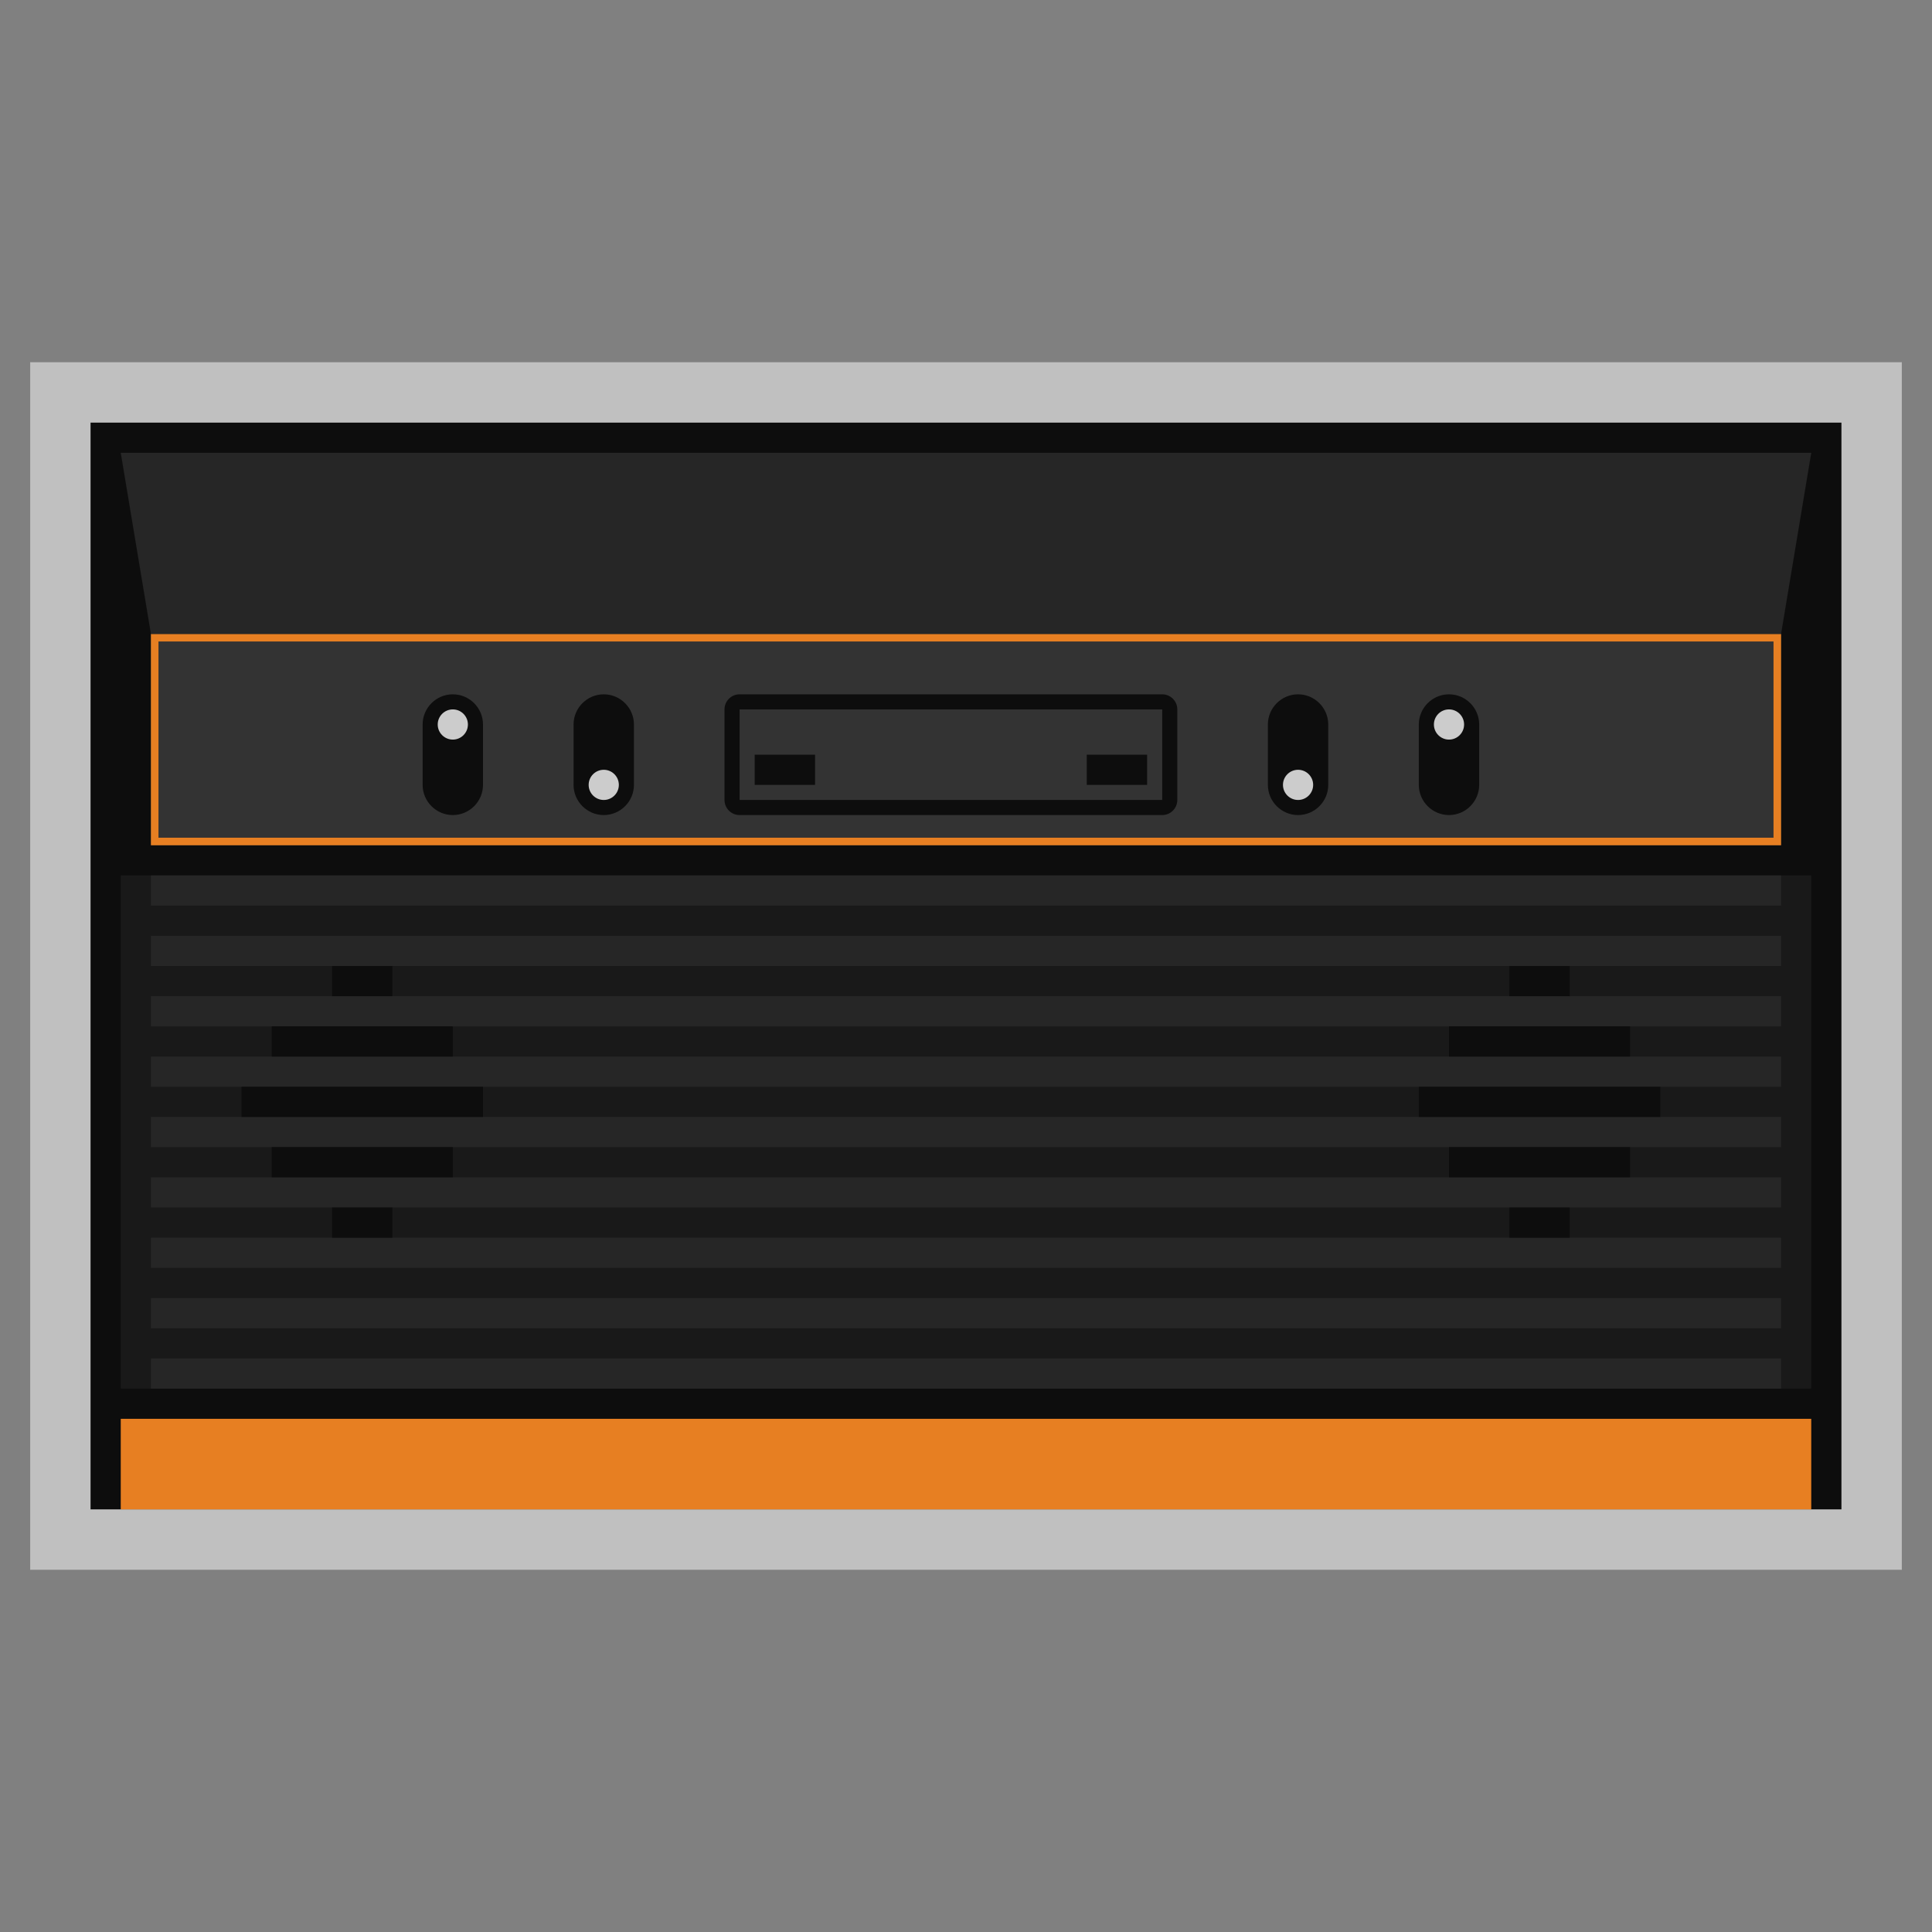 <?xml version="1.0" encoding="UTF-8" standalone="no"?>
<svg
   xmlns:dc="http://purl.org/dc/elements/1.1/"
   xmlns:cc="http://creativecommons.org/ns#"
   xmlns:rdf="http://www.w3.org/1999/02/22-rdf-syntax-ns#"
   xmlns:svg="http://www.w3.org/2000/svg"
   xmlns="http://www.w3.org/2000/svg"
   viewBox="0 0 320 320"
   height="320"
   width="320"
   xml:space="preserve"
   version="1.1"
   id="svg2"><rect x="0" y="0" width="320" height="320" fill="#808080" stroke="none"/><defs
     id="defs6"><clipPath
       id="clipPath16"
       clipPathUnits="userSpaceOnUse"><path
         id="path18"
         d="M 0,256 256,256 256,0 0,0 0,256 Z" /></clipPath><clipPath
       id="clipPath24"
       clipPathUnits="userSpaceOnUse"><path
         id="path26"
         d="M 4,208 252,208 252,48 4,48 4,208 Z" /></clipPath><clipPath
       id="clipPath68"
       clipPathUnits="userSpaceOnUse"><path
         id="path70"
         d="M 0,256 256,256 256,0 0,0 0,256 Z" /></clipPath></defs><g
     transform="matrix(1.25,0,0,-1.25,0,320)"
     id="g10"><g
       id="g12"><g
         clip-path="url(#clipPath16)"
         id="g14"><g
           id="g20"><g
             id="g22" /><g
             id="g28"><g
               style="opacity:0.5"
               id="g30"
               clip-path="url(#clipPath24)"><g
                 id="g32"
                 transform="translate(252,208)"><path
                   id="path34"
                   style="fill:#ffffff;fill-opacity:1;fill-rule:nonzero;stroke:none"
                   d="m 0,0 -8,0 -232,0 -8,0 0,-8 0,-144 0,-8 8,0 232,0 8,0 0,8 0,144 0,8 z" /></g></g></g></g></g></g><path
       id="path36"
       style="fill:#0d0d0d;fill-opacity:1;fill-rule:nonzero;stroke:none"
       d="m 244,56 -232,0 0,144 232,0 0,-144 z" /><path
       id="path38"
       style="fill:#191919;fill-opacity:1;fill-rule:nonzero;stroke:none"
       d="m 240,72 -224,0 0,68 224,0 0,-68 z" /><path
       id="path40"
       style="fill:#e77f22;fill-opacity:1;fill-rule:nonzero;stroke:none"
       d="m 240,56 -224,0 0,12 224,0 0,-12 z" /><path
       id="path42"
       style="fill:#262626;fill-opacity:1;fill-rule:nonzero;stroke:none"
       d="m 236,128 -216,0 0,4 216,0 0,-4 z" /><path
       id="path44"
       style="fill:#262626;fill-opacity:1;fill-rule:nonzero;stroke:none"
       d="m 236,136 -216,0 0,4 216,0 0,-4 z" /><path
       id="path46"
       style="fill:#262626;fill-opacity:1;fill-rule:nonzero;stroke:none"
       d="m 236,120 -216,0 0,4 216,0 0,-4 z" /><path
       id="path48"
       style="fill:#262626;fill-opacity:1;fill-rule:nonzero;stroke:none"
       d="m 236,112 -216,0 0,4 216,0 0,-4 z" /><path
       id="path50"
       style="fill:#262626;fill-opacity:1;fill-rule:nonzero;stroke:none"
       d="m 236,104 -216,0 0,4 216,0 0,-4 z" /><path
       id="path52"
       style="fill:#262626;fill-opacity:1;fill-rule:nonzero;stroke:none"
       d="m 236,96 -216,0 0,4 216,0 0,-4 z" /><path
       id="path54"
       style="fill:#262626;fill-opacity:1;fill-rule:nonzero;stroke:none"
       d="m 236,88 -216,0 0,4 216,0 0,-4 z" /><path
       id="path56"
       style="fill:#262626;fill-opacity:1;fill-rule:nonzero;stroke:none"
       d="m 236,80 -216,0 0,4 216,0 0,-4 z" /><path
       id="path58"
       style="fill:#262626;fill-opacity:1;fill-rule:nonzero;stroke:none"
       d="m 236,72 -216,0 0,4 216,0 0,-4 z" /><path
       id="path60"
       style="fill:#333333;fill-opacity:1;fill-rule:nonzero;stroke:none"
       d="m 236,144 -216,0 0,28 216,0 0,-28 z" /><path
       id="path62"
       style="fill:#e77f22;fill-opacity:1;fill-rule:nonzero;stroke:none"
       d="m 236,172 -216,0 0,-28 216,0 0,28 z m -1,-27 -214,0 0,26 214,0 0,-26 z" /><g
       id="g64"><g
         clip-path="url(#clipPath68)"
         id="g66"><g
           transform="translate(60,148)"
           id="g72"><path
             id="path74"
             style="fill:#0d0d0d;fill-opacity:1;fill-rule:nonzero;stroke:none"
             d="m 0,0 0,0 c -2.2,0 -4,1.8 -4,4 l 0,8 c 0,2.2 1.8,4 4,4 2.2,0 4,-1.8 4,-4 L 4,4 C 4,1.8 2.2,0 0,0" /></g><g
           transform="translate(62,160)"
           id="g76"><path
             id="path78"
             style="fill:#cccccc;fill-opacity:1;fill-rule:nonzero;stroke:none"
             d="m 0,0 c 0,-1.104 -0.896,-2 -2,-2 -1.104,0 -2,0.896 -2,2 0,1.104 0.896,2 2,2 1.104,0 2,-0.896 2,-2" /></g><g
           transform="translate(80,148)"
           id="g80"><path
             id="path82"
             style="fill:#0d0d0d;fill-opacity:1;fill-rule:nonzero;stroke:none"
             d="m 0,0 0,0 c -2.2,0 -4,1.8 -4,4 l 0,8 c 0,2.2 1.8,4 4,4 2.2,0 4,-1.8 4,-4 L 4,4 C 4,1.8 2.2,0 0,0" /></g><g
           transform="translate(82,152)"
           id="g84"><path
             id="path86"
             style="fill:#cccccc;fill-opacity:1;fill-rule:nonzero;stroke:none"
             d="m 0,0 c 0,-1.104 -0.896,-2 -2,-2 -1.104,0 -2,0.896 -2,2 0,1.104 0.896,2 2,2 1.104,0 2,-0.896 2,-2" /></g><g
           transform="translate(172,148)"
           id="g88"><path
             id="path90"
             style="fill:#0d0d0d;fill-opacity:1;fill-rule:nonzero;stroke:none"
             d="m 0,0 0,0 c -2.2,0 -4,1.8 -4,4 l 0,8 c 0,2.2 1.8,4 4,4 2.2,0 4,-1.8 4,-4 L 4,4 C 4,1.8 2.2,0 0,0" /></g><g
           transform="translate(174,152)"
           id="g92"><path
             id="path94"
             style="fill:#cccccc;fill-opacity:1;fill-rule:nonzero;stroke:none"
             d="m 0,0 c 0,-1.104 -0.896,-2 -2,-2 -1.104,0 -2,0.896 -2,2 0,1.104 0.896,2 2,2 1.104,0 2,-0.896 2,-2" /></g><g
           transform="translate(192,148)"
           id="g96"><path
             id="path98"
             style="fill:#0d0d0d;fill-opacity:1;fill-rule:nonzero;stroke:none"
             d="m 0,0 0,0 c -2.2,0 -4,1.8 -4,4 l 0,8 c 0,2.2 1.8,4 4,4 2.2,0 4,-1.8 4,-4 L 4,4 C 4,1.8 2.2,0 0,0" /></g><g
           transform="translate(236,172)"
           id="g100"><path
             id="path102"
             style="fill:#262626;fill-opacity:1;fill-rule:nonzero;stroke:none"
             d="M 0,0 -216,0 -220,24 4,24 0,0 Z" /></g><g
           transform="translate(194,160)"
           id="g104"><path
             id="path106"
             style="fill:#cccccc;fill-opacity:1;fill-rule:nonzero;stroke:none"
             d="m 0,0 c 0,-1.104 -0.896,-2 -2,-2 -1.104,0 -2,0.896 -2,2 0,1.104 0.896,2 2,2 1.104,0 2,-0.896 2,-2" /></g><g
           transform="translate(154,164)"
           id="g108"><path
             id="path110"
             style="fill:#0d0d0d;fill-opacity:1;fill-rule:nonzero;stroke:none"
             d="m 0,0 -56,0 c -1.104,0 -2,-0.896 -2,-2 l 0,-12 c 0,-1.104 0.896,-2 2,-2 l 56,0 c 1.104,0 2,0.896 2,2 L 2,-2 C 2,-0.896 1.104,0 0,0 m 0,-14 -56,0 0,12 56,0 0,-12 z" /></g><path
           id="path112"
           style="fill:#0d0d0d;fill-opacity:1;fill-rule:nonzero;stroke:none"
           d="m 52,124 -8,0 0,4 8,0 0,-4 z" /><path
           id="path114"
           style="fill:#0d0d0d;fill-opacity:1;fill-rule:nonzero;stroke:none"
           d="m 52,92 -8,0 0,4 8,0 0,-4 z" /><path
           id="path116"
           style="fill:#0d0d0d;fill-opacity:1;fill-rule:nonzero;stroke:none"
           d="m 64,108 -32,0 0,4 32,0 0,-4 z" /><path
           id="path118"
           style="fill:#0d0d0d;fill-opacity:1;fill-rule:nonzero;stroke:none"
           d="m 60,100 -24,0 0,4 24,0 0,-4 z" /><path
           id="path120"
           style="fill:#0d0d0d;fill-opacity:1;fill-rule:nonzero;stroke:none"
           d="m 208,124 -8,0 0,4 8,0 0,-4 z" /><path
           id="path122"
           style="fill:#0d0d0d;fill-opacity:1;fill-rule:nonzero;stroke:none"
           d="m 208,92 -8,0 0,4 8,0 0,-4 z" /><path
           id="path124"
           style="fill:#0d0d0d;fill-opacity:1;fill-rule:nonzero;stroke:none"
           d="m 220,108 -32,0 0,4 32,0 0,-4 z" /><path
           id="path126"
           style="fill:#0d0d0d;fill-opacity:1;fill-rule:nonzero;stroke:none"
           d="m 60,116 -24,0 0,4 24,0 0,-4 z" /><path
           id="path128"
           style="fill:#0d0d0d;fill-opacity:1;fill-rule:nonzero;stroke:none"
           d="m 216,116 -24,0 0,4 24,0 0,-4 z" /><path
           id="path130"
           style="fill:#0d0d0d;fill-opacity:1;fill-rule:nonzero;stroke:none"
           d="m 216,100 -24,0 0,4 24,0 0,-4 z" /><path
           id="path132"
           style="fill:#0d0d0d;fill-opacity:1;fill-rule:nonzero;stroke:none"
           d="m 108,152 -8,0 0,4 8,0 0,-4 z" /><path
           id="path134"
           style="fill:#0d0d0d;fill-opacity:1;fill-rule:nonzero;stroke:none"
           d="m 152,152 -8,0 0,4 8,0 0,-4 z" /></g></g></g></svg>